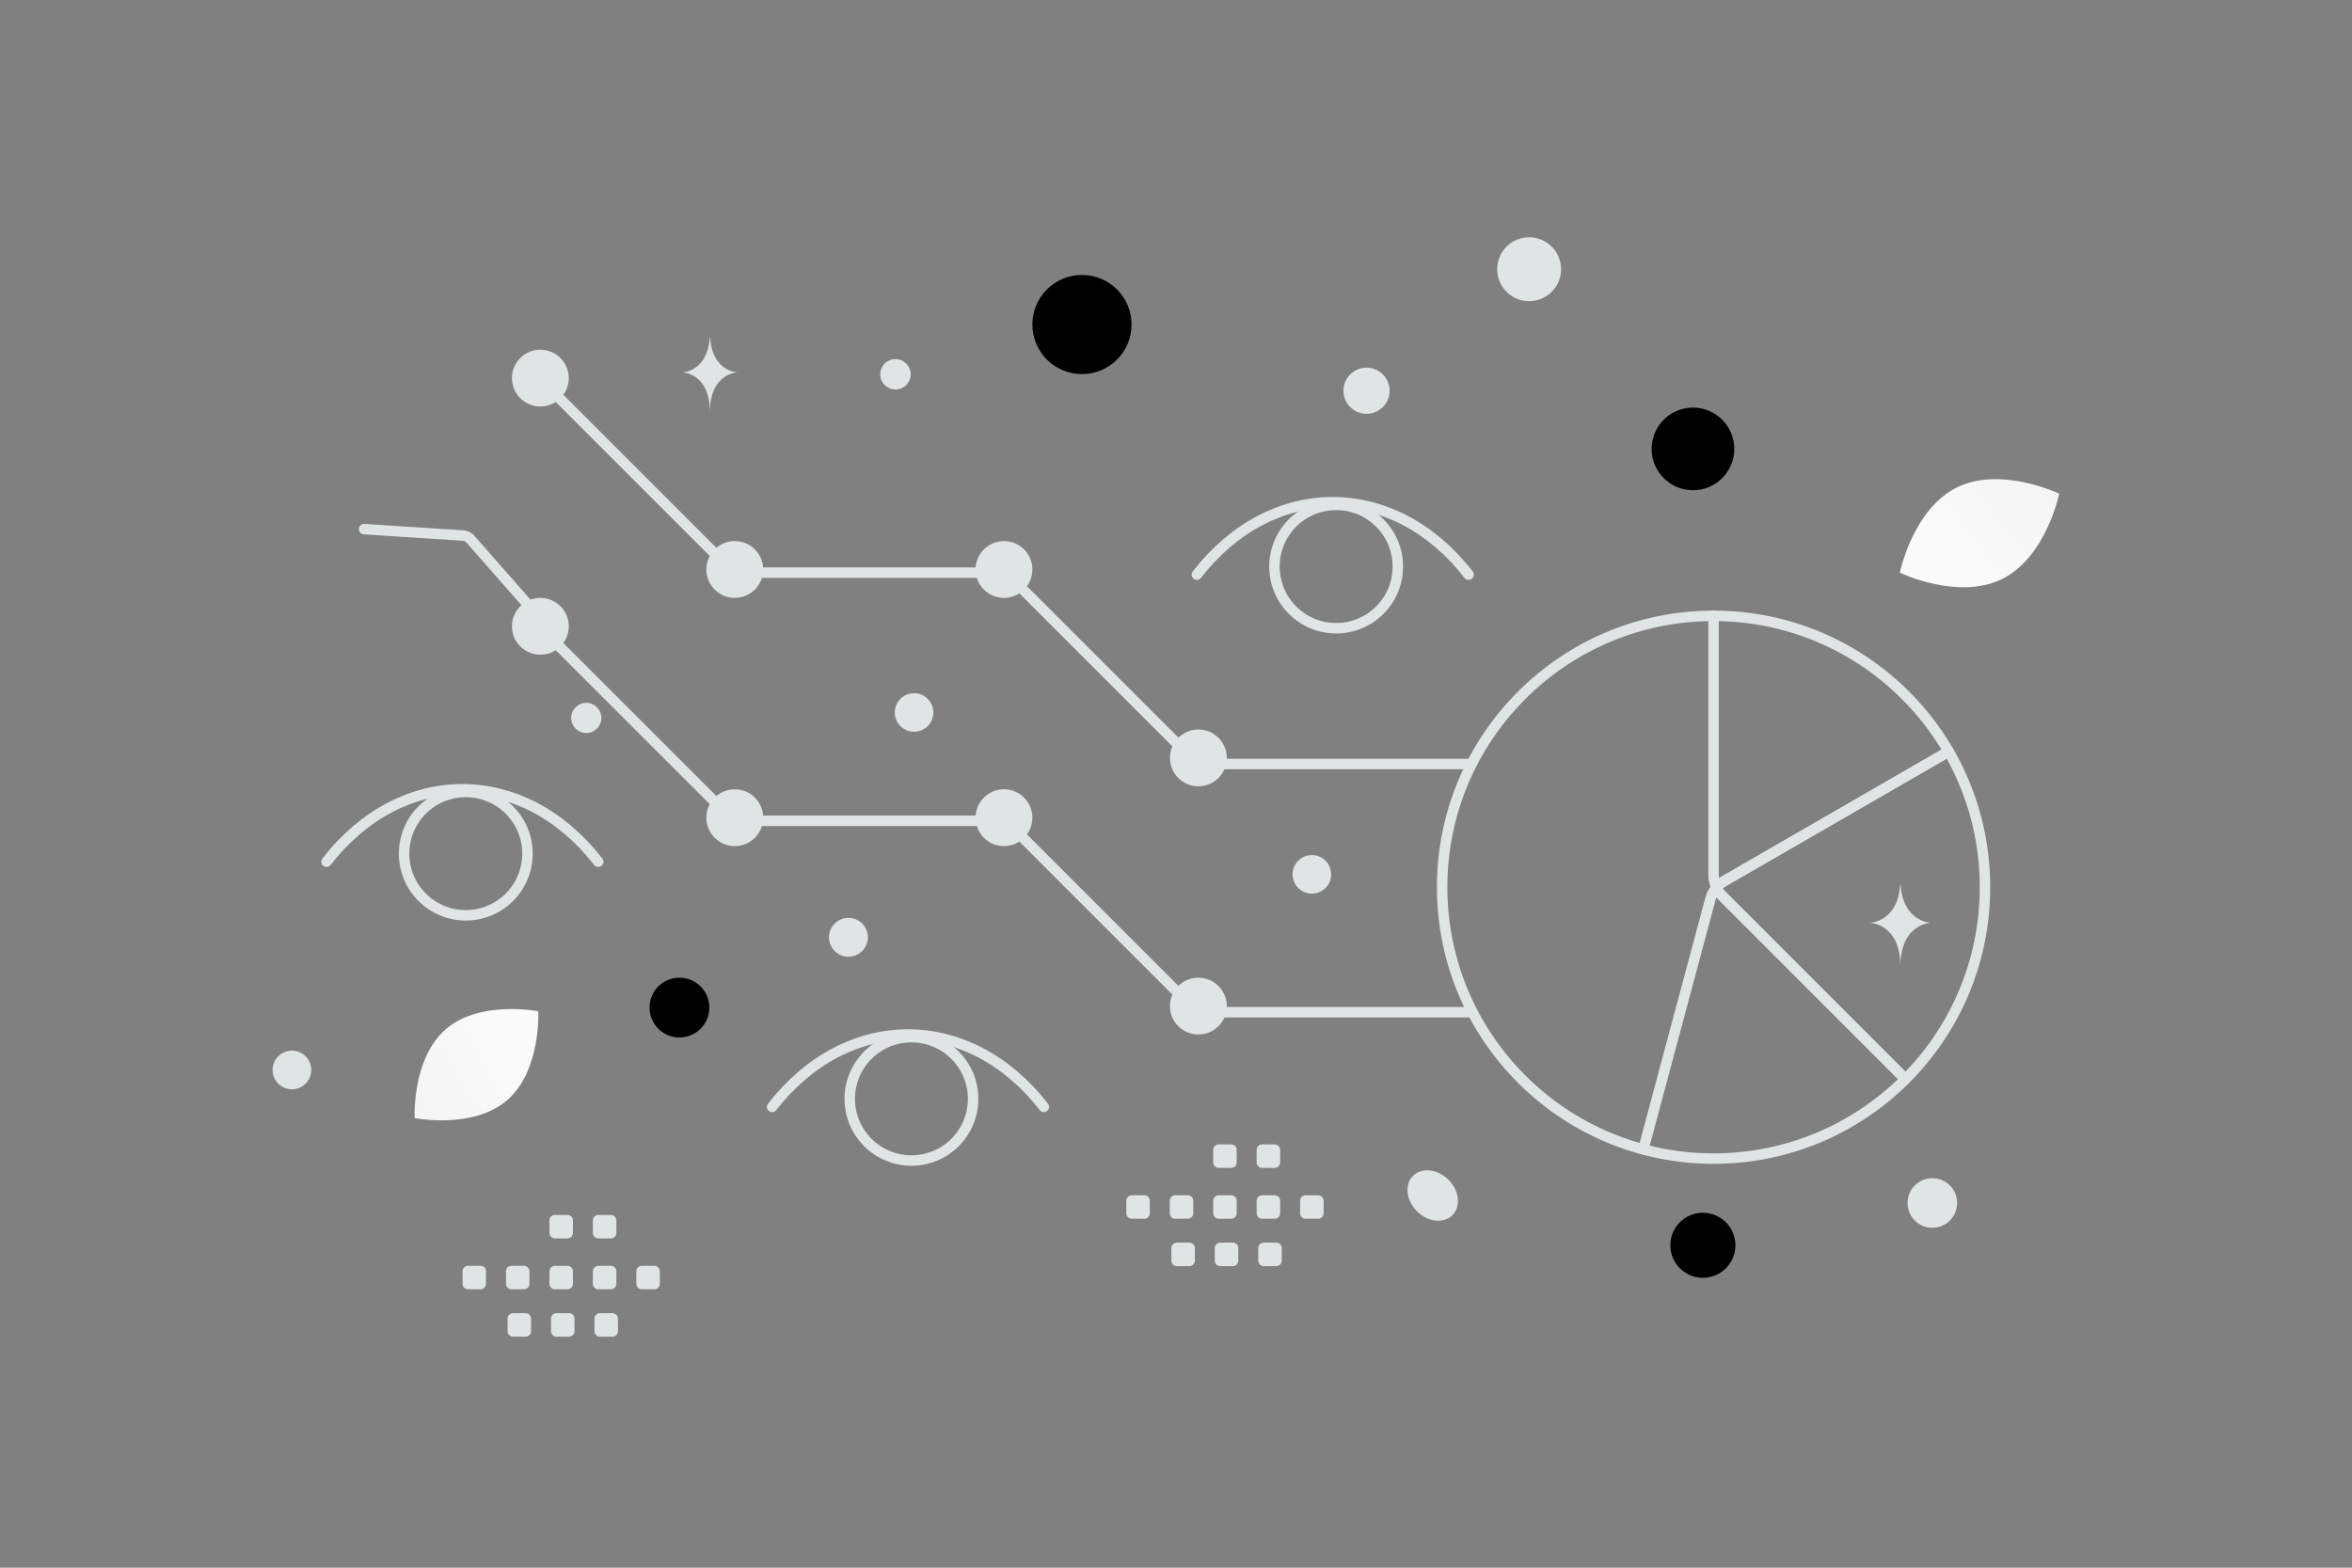 <svg width="900" height="600" viewBox="0 0 900 600" fill="none" xmlns="http://www.w3.org/2000/svg"><rect x="0" y="0" width="900" height="600" fill="#808080" stroke="none"/><path fill="transparent" d="M0 0h900v600H0z"/><path clip-rule="evenodd" d="M759.564 339.565v0c0 57.367-46.496 103.863-103.863 103.863v0c-57.367 0-103.863-46.496-103.863-103.863v0c0-57.367 46.496-103.864 103.863-103.864v0c57.367 0 103.863 46.497 103.863 103.864z" stroke="#E1E4E5" stroke-width="4" stroke-linecap="round" stroke-linejoin="round"/><path d="m729.144 413.007-70.062-70.061a11.529 11.529 0 0 1-3.381-8.159v-99.086m-93.654 56.705h-99.082a11.53 11.53 0 0 1-8.16-3.378l-70.064-70.064m-.091.194h-99.081a11.533 11.533 0 0 1-8.161-3.378l-70.064-70.064m-2.307 89.138-24.945-28.406a4.393 4.393 0 0 0-3.022-1.489l-37.726-2.448m422.704 184.888h-99.082a11.533 11.533 0 0 1-8.161-3.378l-70.064-70.064m-.091.194h-99.082a11.532 11.532 0 0 1-8.16-3.378l-70.064-70.064m449.163 98.394 89.091-51.47" stroke="#E1E4E5" stroke-width="4" stroke-linecap="round" stroke-linejoin="round"/><path d="m745.649 287.633-85.807 49.541a11.53 11.53 0 0 0-5.378 7.005l-25.645 95.71m27.541-99.67 72.734 72.775" stroke="#E1E4E5" stroke-width="4" stroke-linecap="round" stroke-linejoin="round"/><circle cx="281.164" cy="217.962" r="10.873" fill="#E1E4E5"/><circle cx="281.164" cy="312.955" r="10.873" fill="#E1E4E5"/><circle cx="206.772" cy="144.714" r="10.873" fill="#E1E4E5"/><circle cx="206.772" cy="239.707" r="10.873" fill="#E1E4E5"/><circle cx="384.169" cy="217.962" r="10.873" fill="#E1E4E5"/><circle cx="384.169" cy="312.955" r="10.873" fill="#E1E4E5"/><circle cx="458.561" cy="290.065" r="10.873" fill="#E1E4E5"/><circle cx="458.561" cy="385.058" r="10.873" fill="#E1E4E5"/><path d="M457.989 219.935c28.71-36.966 75.254-36.966 103.963 0M295.471 423.656c28.709-36.966 75.253-36.966 103.963 0M124.94 329.807c28.71-36.966 75.254-36.966 103.963 0" stroke="#E1E4E5" stroke-width="4" stroke-linecap="round" stroke-linejoin="round"/><path d="M527.972 200.149c9.218 9.218 9.218 24.164 0 33.382-9.218 9.219-24.164 9.219-33.383 0-9.218-9.218-9.218-24.164 0-33.382 9.219-9.219 24.165-9.219 33.383 0m-162.519 203.72c9.219 9.219 9.219 24.165 0 33.383-9.218 9.219-24.164 9.219-33.383 0-9.218-9.218-9.218-24.164 0-33.383 9.219-9.218 24.165-9.218 33.383 0m-170.53-93.849c9.219 9.219 9.219 24.165 0 33.383-9.218 9.219-24.164 9.219-33.383 0-9.218-9.218-9.218-24.164 0-33.383 9.219-9.218 24.165-9.218 33.383 0" stroke="#E1E4E5" stroke-width="4" stroke-linecap="round" stroke-linejoin="round"/><path d="M766.154 221.579c-16.836 8.352-39.183-2.387-39.183-2.387s4.966-24.275 21.812-32.616c16.837-8.352 39.174 2.376 39.174 2.376s-4.966 24.275-21.803 32.627z" fill="url(#a)"/><path d="M194.056 421.078c13.063-11.287 11.919-34.032 11.919-34.032s-22.325-4.431-35.382 6.867c-13.063 11.288-11.926 34.022-11.926 34.022s22.325 4.431 35.389-6.857z" fill="url(#b)"/><circle cx="651.604" cy="476.604" r="12.448" transform="rotate(-90 651.604 476.604)" fill="#000"/><circle cx="259.99" cy="385.63" r="11.445" transform="rotate(-90 259.99 385.63)" fill="#000"/><circle cx="414.017" cy="124.204" r="18.976" transform="rotate(180 414.017 124.204)" fill="#000"/><circle r="15.813" transform="matrix(-1 0 0 1 647.813 171.813)" fill="#000"/><circle r="7.379" transform="matrix(-1 0 0 1 501.992 334.641)" fill="#E1E4E5"/><circle r="7.379" transform="matrix(-1 0 0 1 349.775 272.687)" fill="#E1E4E5"/><circle r="9.488" transform="scale(-1 1) rotate(-45 186.065 1122.765)" fill="#E1E4E5"/><circle r="5.774" transform="matrix(-1 0 0 1 224.341 274.773)" fill="#E1E4E5"/><circle r="7.4" transform="matrix(-1 0 0 1 111.708 409.502)" fill="#E1E4E5"/><circle r="8.834" transform="matrix(-1 0 0 1 522.905 149.542)" fill="#E1E4E5"/><circle r="5.816" transform="scale(1 -1) rotate(-75 77.98 -294.903)" fill="#E1E4E5"/><circle r="7.439" transform="matrix(-1 0 0 1 324.655 358.735)" fill="#E1E4E5"/><ellipse rx="10.656" ry="8.525" transform="scale(-1 1) rotate(-45 278.21 890.557)" fill="#E1E4E5"/><circle r="12.227" transform="scale(1 -1) rotate(-75 225.423 -432.793)" fill="#E1E4E5"/><path d="M727.105 338.706h.17c1.006 14.257 11.609 14.476 11.609 14.476s-11.692.229-11.692 16.702c0-16.473-11.691-16.702-11.691-16.702s10.598-.219 11.604-14.476zM271.581 129.263h.152c.906 13.039 10.449 13.24 10.449 13.24s-10.523.209-10.523 15.275c0-15.066-10.523-15.275-10.523-15.275s9.539-.201 10.445-13.24z" fill="#E1E4E5"/><path fill-rule="evenodd" clip-rule="evenodd" d="M179.093 484.47h4.793c1.159 0 2.093.943 2.093 2.092v4.794a2.095 2.095 0 0 1-2.093 2.093h-4.793a2.101 2.101 0 0 1-2.093-2.093v-4.794a2.088 2.088 0 0 1 2.093-2.092zm16.62 0h4.793a2.1 2.1 0 0 1 2.093 2.092v4.794a2.095 2.095 0 0 1-2.093 2.093h-4.793a2.101 2.101 0 0 1-2.093-2.093v-4.794a2.1 2.1 0 0 1 2.093-2.092zm16.631 0h4.794a2.1 2.1 0 0 1 2.092 2.092v4.794a2.095 2.095 0 0 1-2.092 2.093h-4.794a2.101 2.101 0 0 1-2.092-2.093v-4.794a2.087 2.087 0 0 1 2.092-2.092zm16.62 0h4.794a2.1 2.1 0 0 1 2.092 2.092v4.794a2.095 2.095 0 0 1-2.092 2.093h-4.794a2.103 2.103 0 0 1-2.102-2.093v-4.794a2.115 2.115 0 0 1 2.102-2.092zm16.622 0h4.794c1.159 0 2.102.943 2.102 2.092v4.794a2.097 2.097 0 0 1-2.102 2.093h-4.794a2.101 2.101 0 0 1-2.092-2.093v-4.794a2.1 2.1 0 0 1 2.092-2.092zm-49.263 18.124h4.793a2.1 2.1 0 0 1 2.093 2.092v4.804a2.1 2.1 0 0 1-2.093 2.092h-4.793a2.094 2.094 0 0 1-2.093-2.092v-4.794a2.09 2.09 0 0 1 2.093-2.102zm16.62 0h4.793a2.1 2.1 0 0 1 2.093 2.092v4.804a2.1 2.1 0 0 1-2.093 2.092h-4.793a2.1 2.1 0 0 1-2.093-2.092v-4.794a2.09 2.09 0 0 1 2.093-2.102zm16.621 0h4.794c1.159 0 2.102.943 2.102 2.092v4.804a2.102 2.102 0 0 1-2.102 2.092h-4.794a2.1 2.1 0 0 1-2.092-2.092v-4.794c0-1.159.943-2.102 2.092-2.102zM212.344 465h4.794a2.1 2.1 0 0 1 2.092 2.092v4.794a2.095 2.095 0 0 1-2.092 2.093l-4.794-.001a2.1 2.1 0 0 1-2.092-2.092v-4.794a2.087 2.087 0 0 1 2.092-2.092zm16.62 0h4.794a2.1 2.1 0 0 1 2.092 2.092v4.794a2.095 2.095 0 0 1-2.092 2.093l-4.794-.001a2.102 2.102 0 0 1-2.102-2.092v-4.794a2.115 2.115 0 0 1 2.102-2.092zm204.128-7.53h4.794c1.159 0 2.093.943 2.093 2.092v4.794a2.095 2.095 0 0 1-2.093 2.093h-4.794a2.101 2.101 0 0 1-2.092-2.093v-4.794a2.087 2.087 0 0 1 2.092-2.092zm16.621 0h4.793a2.1 2.1 0 0 1 2.093 2.092v4.794a2.095 2.095 0 0 1-2.093 2.093h-4.793a2.101 2.101 0 0 1-2.093-2.093v-4.794a2.1 2.1 0 0 1 2.093-2.092zm16.631 0h4.794a2.1 2.1 0 0 1 2.092 2.092v4.794a2.095 2.095 0 0 1-2.092 2.093h-4.794a2.101 2.101 0 0 1-2.092-2.093v-4.794a2.087 2.087 0 0 1 2.092-2.092zm16.62 0h4.794a2.1 2.1 0 0 1 2.092 2.092v4.794a2.095 2.095 0 0 1-2.092 2.093h-4.794a2.103 2.103 0 0 1-2.102-2.093v-4.794a2.115 2.115 0 0 1 2.102-2.092zm16.622 0h4.794c1.159 0 2.102.943 2.102 2.092v4.794a2.097 2.097 0 0 1-2.102 2.093h-4.794a2.101 2.101 0 0 1-2.092-2.093v-4.794a2.1 2.1 0 0 1 2.092-2.092zm-49.263 18.124h4.793a2.1 2.1 0 0 1 2.093 2.092v4.804a2.1 2.1 0 0 1-2.093 2.092h-4.793a2.094 2.094 0 0 1-2.093-2.092v-4.794a2.09 2.09 0 0 1 2.093-2.102zm16.62 0h4.793a2.1 2.1 0 0 1 2.093 2.092v4.804a2.1 2.1 0 0 1-2.093 2.092h-4.793a2.1 2.1 0 0 1-2.093-2.092v-4.794a2.09 2.09 0 0 1 2.093-2.102zm16.621 0h4.794c1.159 0 2.102.943 2.102 2.092v4.804a2.102 2.102 0 0 1-2.102 2.092h-4.794a2.1 2.1 0 0 1-2.092-2.092v-4.794c0-1.159.943-2.102 2.092-2.102zM466.344 438h4.794a2.1 2.1 0 0 1 2.092 2.092v4.794a2.095 2.095 0 0 1-2.092 2.093l-4.794-.001a2.1 2.1 0 0 1-2.092-2.092v-4.794a2.087 2.087 0 0 1 2.092-2.092zm16.62 0h4.794a2.1 2.1 0 0 1 2.092 2.092v4.794a2.095 2.095 0 0 1-2.092 2.093l-4.794-.001a2.102 2.102 0 0 1-2.102-2.092v-4.794a2.115 2.115 0 0 1 2.102-2.092z" fill="#E1E4E5"/><defs><linearGradient id="a" x1="701.499" y1="247.631" x2="840.369" y2="137.785" gradientUnits="userSpaceOnUse"><stop stop-color="#fff"/><stop offset="1" stop-color="#EEE"/></linearGradient><linearGradient id="b" x1="239.122" y1="375.592" x2="96.687" y2="454.116" gradientUnits="userSpaceOnUse"><stop stop-color="#fff"/><stop offset="1" stop-color="#EEE"/></linearGradient></defs></svg>